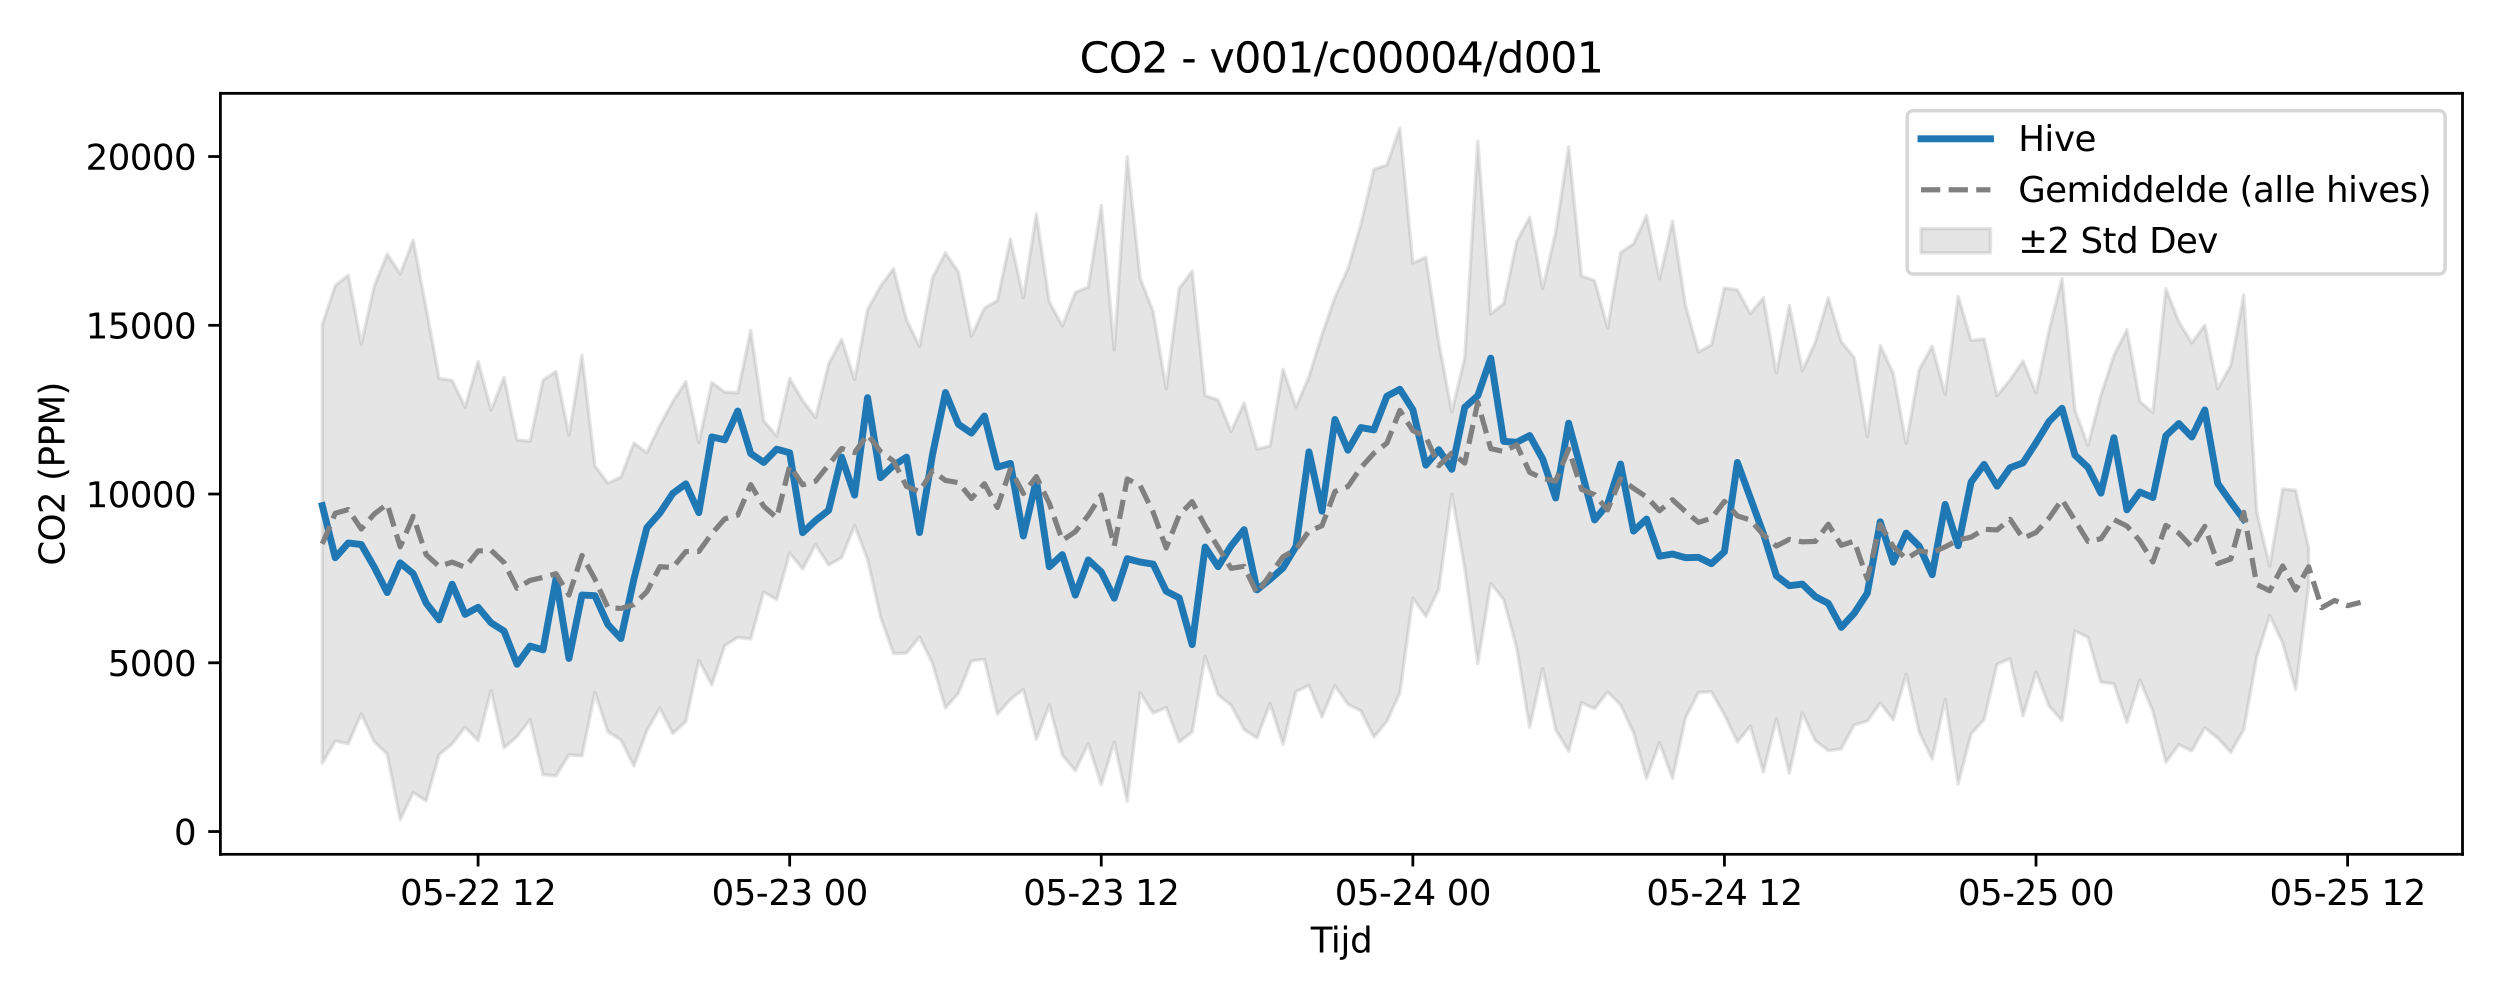 <?xml version="1.0" encoding="utf-8" standalone="no"?>
<!DOCTYPE svg PUBLIC "-//W3C//DTD SVG 1.1//EN"
  "http://www.w3.org/Graphics/SVG/1.1/DTD/svg11.dtd">
<svg xmlns:xlink="http://www.w3.org/1999/xlink" width="720pt" height="288pt" viewBox="0 0 720 288" xmlns="http://www.w3.org/2000/svg" version="1.1">
 <defs>
  <style type="text/css">*{stroke-linejoin: round; stroke-linecap: butt}</style>
 </defs>
 <g id="figure_1">
  <g id="patch_1">
   <path d="M 0 288 
L 720 288 
L 720 0 
L 0 0 
z
" style="fill: #ffffff"/>
  </g>
  <g id="axes_1">
   <g id="patch_2">
    <path d="M 63.47 246.04 
L 709.2 246.04 
L 709.2 26.88 
L 63.47 26.88 
z
" style="fill: #ffffff"/>
   </g>
   <g id="FillBetweenPolyCollection_1">
    <defs>
     <path id="m00e5315242" d="M 92.821 -194.52 
L 92.821 -68.203 
L 96.56 -74.588 
L 100.299 -73.757 
L 104.038 -82.393 
L 107.777 -74.367 
L 111.516 -70.794 
L 115.256 -51.922 
L 118.995 -59.736 
L 122.734 -57.352 
L 126.473 -70.682 
L 130.212 -73.752 
L 133.951 -78.546 
L 137.69 -74.696 
L 141.429 -89.16 
L 145.168 -72.623 
L 148.907 -75.848 
L 152.646 -80.729 
L 156.385 -64.885 
L 160.124 -64.534 
L 163.863 -70.606 
L 167.602 -70.311 
L 171.341 -88.585 
L 175.08 -77.234 
L 178.819 -74.918 
L 182.558 -67.379 
L 186.297 -77.561 
L 190.036 -84.107 
L 193.775 -76.758 
L 197.514 -80.193 
L 201.253 -97.823 
L 204.992 -90.753 
L 208.731 -102.062 
L 212.47 -104.413 
L 216.209 -103.967 
L 219.948 -117.516 
L 223.687 -115.334 
L 227.426 -128.72 
L 231.165 -124.115 
L 234.904 -131.13 
L 238.643 -125.253 
L 242.382 -127.374 
L 246.121 -136.649 
L 249.861 -126.833 
L 253.6 -110.297 
L 257.339 -99.789 
L 261.078 -99.887 
L 264.817 -104.56 
L 268.556 -96.937 
L 272.295 -84.067 
L 276.034 -88.368 
L 279.773 -97.671 
L 283.512 -98.095 
L 287.251 -82.301 
L 290.99 -86.532 
L 294.729 -89.443 
L 298.468 -75.077 
L 302.207 -84.943 
L 305.946 -70.569 
L 309.685 -66.021 
L 313.424 -73.811 
L 317.163 -61.994 
L 320.902 -74.276 
L 324.641 -57.217 
L 328.38 -88.426 
L 332.119 -82.622 
L 335.858 -84.246 
L 339.597 -74.307 
L 343.336 -77.131 
L 347.075 -98.934 
L 350.814 -87.881 
L 354.553 -84.935 
L 358.292 -77.892 
L 362.031 -75.486 
L 365.77 -85.343 
L 369.509 -73.614 
L 373.248 -88.835 
L 376.987 -90.568 
L 380.726 -81.504 
L 384.465 -90.526 
L 388.205 -85.151 
L 391.944 -83.223 
L 395.683 -75.711 
L 399.422 -80.262 
L 403.161 -88.435 
L 406.9 -115.727 
L 410.639 -110.481 
L 414.378 -118.349 
L 418.117 -145.697 
L 421.856 -124.224 
L 425.595 -96.854 
L 429.334 -119.948 
L 433.073 -115.328 
L 436.812 -101.324 
L 440.551 -78.5 
L 444.29 -95.487 
L 448.029 -77.907 
L 451.768 -71.615 
L 455.507 -85.613 
L 459.246 -83.876 
L 462.985 -88.714 
L 466.724 -84.982 
L 470.463 -76.927 
L 474.202 -63.832 
L 477.941 -74.112 
L 481.68 -63.802 
L 485.419 -81.213 
L 489.158 -88.549 
L 492.897 -88.763 
L 496.636 -82.133 
L 500.375 -74.3 
L 504.114 -78.859 
L 507.853 -65.63 
L 511.592 -80.968 
L 515.331 -65.281 
L 519.07 -82.646 
L 522.809 -74.686 
L 526.549 -71.826 
L 530.288 -72.318 
L 534.027 -79.274 
L 537.766 -80.289 
L 541.505 -85.506 
L 545.244 -80.696 
L 548.983 -93.842 
L 552.722 -77.184 
L 556.461 -69.344 
L 560.2 -86.523 
L 563.939 -62.238 
L 567.678 -76.631 
L 571.417 -80.758 
L 575.156 -96.718 
L 578.895 -98.295 
L 582.634 -81.856 
L 586.373 -94.463 
L 590.112 -84.688 
L 593.851 -80.463 
L 597.59 -106.233 
L 601.329 -104.444 
L 605.068 -91.526 
L 608.807 -91.063 
L 612.546 -79.964 
L 616.285 -92.152 
L 620.024 -83.138 
L 623.763 -68.474 
L 627.502 -73.535 
L 631.241 -71.748 
L 634.98 -78.411 
L 638.719 -75.382 
L 642.458 -71.307 
L 646.197 -77.836 
L 649.936 -98.714 
L 653.675 -110.762 
L 657.414 -102.79 
L 661.154 -89.403 
L 664.893 -119.396 
L 664.893 -130.104 
L 664.893 -130.104 
L 661.154 -146.805 
L 657.414 -147.175 
L 653.675 -124.952 
L 649.936 -140.629 
L 646.197 -203.049 
L 642.458 -182.73 
L 638.719 -176.019 
L 634.98 -194.383 
L 631.241 -189.228 
L 627.502 -195.364 
L 623.763 -204.867 
L 620.024 -169.198 
L 616.285 -172.335 
L 612.546 -193.047 
L 608.807 -185.638 
L 605.068 -174.182 
L 601.329 -159.703 
L 597.59 -169.93 
L 593.851 -207.806 
L 590.112 -192.792 
L 586.373 -174.843 
L 582.634 -184.039 
L 578.895 -178.598 
L 575.156 -174.036 
L 571.417 -190.384 
L 567.678 -189.992 
L 563.939 -202.673 
L 560.2 -174.482 
L 556.461 -188.258 
L 552.722 -181.538 
L 548.983 -160.222 
L 545.244 -180.516 
L 541.505 -188.491 
L 537.766 -162.278 
L 534.027 -185.016 
L 530.288 -189.607 
L 526.549 -202.223 
L 522.809 -189.466 
L 519.07 -181.244 
L 515.331 -200.057 
L 511.592 -180.513 
L 507.853 -202.275 
L 504.114 -197.65 
L 500.375 -204.522 
L 496.636 -205.061 
L 492.897 -188.7 
L 489.158 -186.578 
L 485.419 -200.111 
L 481.68 -224.345 
L 477.941 -207.702 
L 474.202 -225.922 
L 470.463 -217.811 
L 466.724 -215.208 
L 462.985 -193.611 
L 459.246 -207.219 
L 455.507 -208.5 
L 451.768 -245.71 
L 448.029 -220.992 
L 444.29 -204.922 
L 440.551 -225.43 
L 436.812 -218.44 
L 433.073 -200.582 
L 429.334 -197.637 
L 425.595 -247.381 
L 421.856 -185.048 
L 418.117 -169.343 
L 414.378 -189.403 
L 410.639 -213.897 
L 406.9 -212.252 
L 403.161 -251.158 
L 399.422 -240.471 
L 395.683 -239.238 
L 391.944 -223.418 
L 388.205 -210.61 
L 384.465 -202.378 
L 380.726 -191.649 
L 376.987 -179.508 
L 373.248 -170.775 
L 369.509 -181.683 
L 365.77 -159.59 
L 362.031 -158.675 
L 358.292 -171.934 
L 354.553 -163.715 
L 350.814 -172.85 
L 347.075 -174.068 
L 343.336 -209.95 
L 339.597 -204.952 
L 335.858 -176.105 
L 332.119 -198.254 
L 328.38 -207.861 
L 324.641 -242.881 
L 320.902 -187.279 
L 317.163 -228.859 
L 313.424 -205.356 
L 309.685 -203.739 
L 305.946 -194.116 
L 302.207 -201.096 
L 298.468 -226.389 
L 294.729 -202.268 
L 290.99 -219.178 
L 287.251 -201.416 
L 283.512 -199.268 
L 279.773 -191.182 
L 276.034 -209.63 
L 272.295 -215.194 
L 268.556 -207.966 
L 264.817 -188.249 
L 261.078 -195.934 
L 257.339 -210.632 
L 253.6 -205.586 
L 249.861 -198.877 
L 246.121 -178.644 
L 242.382 -190.266 
L 238.643 -183.154 
L 234.904 -167.751 
L 231.165 -172.658 
L 227.426 -178.978 
L 223.687 -162.413 
L 219.948 -166.862 
L 216.209 -192.885 
L 212.47 -174.883 
L 208.731 -175.073 
L 204.992 -177.836 
L 201.253 -160.501 
L 197.514 -178.107 
L 193.775 -172.365 
L 190.036 -165.47 
L 186.297 -157.635 
L 182.558 -160.382 
L 178.819 -150.612 
L 175.08 -148.842 
L 171.341 -153.807 
L 167.602 -185.73 
L 163.863 -162.692 
L 160.124 -181.012 
L 156.385 -178.515 
L 152.646 -160.952 
L 148.907 -161.293 
L 145.168 -179.355 
L 141.429 -169.874 
L 137.69 -183.955 
L 133.951 -170.736 
L 130.212 -178.473 
L 126.473 -179.017 
L 122.734 -199.168 
L 118.995 -218.86 
L 115.256 -209.129 
L 111.516 -214.854 
L 107.777 -205.565 
L 104.038 -188.914 
L 100.299 -208.742 
L 96.56 -205.779 
L 92.821 -194.52 
z
" style="stroke: #808080; stroke-opacity: 0.2"/>
    </defs>
    <g clip-path="url(#p06c1db86e6)">
     <use xlink:href="#m00e5315242" x="0" y="288" style="fill: #808080; fill-opacity: 0.2; stroke: #808080; stroke-opacity: 0.2"/>
    </g>
   </g>
   <g id="matplotlib.axis_1">
    <g id="xtick_1">
     <g id="line2d_1">
      <defs>
       <path id="m293af64dd1" d="M 0 0 
L 0 3.5 
" style="stroke: #000000; stroke-width: 0.8"/>
      </defs>
      <g>
       <use xlink:href="#m293af64dd1" x="137.69" y="246.04" style="stroke: #000000; stroke-width: 0.8"/>
      </g>
     </g>
     <g id="text_1">
      <!-- 05-22 12 -->
      <g transform="translate(115.209 260.638) scale(0.1 -0.1)">
       <defs>
        <path id="DejaVuSans-30" d="M 2034 4250 
Q 1547 4250 1301 3770 
Q 1056 3291 1056 2328 
Q 1056 1369 1301 889 
Q 1547 409 2034 409 
Q 2525 409 2770 889 
Q 3016 1369 3016 2328 
Q 3016 3291 2770 3770 
Q 2525 4250 2034 4250 
z
M 2034 4750 
Q 2819 4750 3233 4129 
Q 3647 3509 3647 2328 
Q 3647 1150 3233 529 
Q 2819 -91 2034 -91 
Q 1250 -91 836 529 
Q 422 1150 422 2328 
Q 422 3509 836 4129 
Q 1250 4750 2034 4750 
z
" transform="scale(0.016)"/>
        <path id="DejaVuSans-35" d="M 691 4666 
L 3169 4666 
L 3169 4134 
L 1269 4134 
L 1269 2991 
Q 1406 3038 1543 3061 
Q 1681 3084 1819 3084 
Q 2600 3084 3056 2656 
Q 3513 2228 3513 1497 
Q 3513 744 3044 326 
Q 2575 -91 1722 -91 
Q 1428 -91 1123 -41 
Q 819 9 494 109 
L 494 744 
Q 775 591 1075 516 
Q 1375 441 1709 441 
Q 2250 441 2565 725 
Q 2881 1009 2881 1497 
Q 2881 1984 2565 2268 
Q 2250 2553 1709 2553 
Q 1456 2553 1204 2497 
Q 953 2441 691 2322 
L 691 4666 
z
" transform="scale(0.016)"/>
        <path id="DejaVuSans-2d" d="M 313 2009 
L 1997 2009 
L 1997 1497 
L 313 1497 
L 313 2009 
z
" transform="scale(0.016)"/>
        <path id="DejaVuSans-32" d="M 1228 531 
L 3431 531 
L 3431 0 
L 469 0 
L 469 531 
Q 828 903 1448 1529 
Q 2069 2156 2228 2338 
Q 2531 2678 2651 2914 
Q 2772 3150 2772 3378 
Q 2772 3750 2511 3984 
Q 2250 4219 1831 4219 
Q 1534 4219 1204 4116 
Q 875 4013 500 3803 
L 500 4441 
Q 881 4594 1212 4672 
Q 1544 4750 1819 4750 
Q 2544 4750 2975 4387 
Q 3406 4025 3406 3419 
Q 3406 3131 3298 2873 
Q 3191 2616 2906 2266 
Q 2828 2175 2409 1742 
Q 1991 1309 1228 531 
z
" transform="scale(0.016)"/>
        <path id="DejaVuSans-20" transform="scale(0.016)"/>
        <path id="DejaVuSans-31" d="M 794 531 
L 1825 531 
L 1825 4091 
L 703 3866 
L 703 4441 
L 1819 4666 
L 2450 4666 
L 2450 531 
L 3481 531 
L 3481 0 
L 794 0 
L 794 531 
z
" transform="scale(0.016)"/>
       </defs>
       <use xlink:href="#DejaVuSans-30"/>
       <use xlink:href="#DejaVuSans-35" transform="translate(63.623 0)"/>
       <use xlink:href="#DejaVuSans-2d" transform="translate(127.246 0)"/>
       <use xlink:href="#DejaVuSans-32" transform="translate(163.33 0)"/>
       <use xlink:href="#DejaVuSans-32" transform="translate(226.953 0)"/>
       <use xlink:href="#DejaVuSans-20" transform="translate(290.576 0)"/>
       <use xlink:href="#DejaVuSans-31" transform="translate(322.363 0)"/>
       <use xlink:href="#DejaVuSans-32" transform="translate(385.986 0)"/>
      </g>
     </g>
    </g>
    <g id="xtick_2">
     <g id="line2d_2">
      <g>
       <use xlink:href="#m293af64dd1" x="227.426" y="246.04" style="stroke: #000000; stroke-width: 0.8"/>
      </g>
     </g>
     <g id="text_2">
      <!-- 05-23 00 -->
      <g transform="translate(204.946 260.638) scale(0.1 -0.1)">
       <defs>
        <path id="DejaVuSans-33" d="M 2597 2516 
Q 3050 2419 3304 2112 
Q 3559 1806 3559 1356 
Q 3559 666 3084 287 
Q 2609 -91 1734 -91 
Q 1441 -91 1130 -33 
Q 819 25 488 141 
L 488 750 
Q 750 597 1062 519 
Q 1375 441 1716 441 
Q 2309 441 2620 675 
Q 2931 909 2931 1356 
Q 2931 1769 2642 2001 
Q 2353 2234 1838 2234 
L 1294 2234 
L 1294 2753 
L 1863 2753 
Q 2328 2753 2575 2939 
Q 2822 3125 2822 3475 
Q 2822 3834 2567 4026 
Q 2313 4219 1838 4219 
Q 1578 4219 1281 4162 
Q 984 4106 628 3988 
L 628 4550 
Q 988 4650 1302 4700 
Q 1616 4750 1894 4750 
Q 2613 4750 3031 4423 
Q 3450 4097 3450 3541 
Q 3450 3153 3228 2886 
Q 3006 2619 2597 2516 
z
" transform="scale(0.016)"/>
       </defs>
       <use xlink:href="#DejaVuSans-30"/>
       <use xlink:href="#DejaVuSans-35" transform="translate(63.623 0)"/>
       <use xlink:href="#DejaVuSans-2d" transform="translate(127.246 0)"/>
       <use xlink:href="#DejaVuSans-32" transform="translate(163.33 0)"/>
       <use xlink:href="#DejaVuSans-33" transform="translate(226.953 0)"/>
       <use xlink:href="#DejaVuSans-20" transform="translate(290.576 0)"/>
       <use xlink:href="#DejaVuSans-30" transform="translate(322.363 0)"/>
       <use xlink:href="#DejaVuSans-30" transform="translate(385.986 0)"/>
      </g>
     </g>
    </g>
    <g id="xtick_3">
     <g id="line2d_3">
      <g>
       <use xlink:href="#m293af64dd1" x="317.163" y="246.04" style="stroke: #000000; stroke-width: 0.8"/>
      </g>
     </g>
     <g id="text_3">
      <!-- 05-23 12 -->
      <g transform="translate(294.683 260.638) scale(0.1 -0.1)">
       <use xlink:href="#DejaVuSans-30"/>
       <use xlink:href="#DejaVuSans-35" transform="translate(63.623 0)"/>
       <use xlink:href="#DejaVuSans-2d" transform="translate(127.246 0)"/>
       <use xlink:href="#DejaVuSans-32" transform="translate(163.33 0)"/>
       <use xlink:href="#DejaVuSans-33" transform="translate(226.953 0)"/>
       <use xlink:href="#DejaVuSans-20" transform="translate(290.576 0)"/>
       <use xlink:href="#DejaVuSans-31" transform="translate(322.363 0)"/>
       <use xlink:href="#DejaVuSans-32" transform="translate(385.986 0)"/>
      </g>
     </g>
    </g>
    <g id="xtick_4">
     <g id="line2d_4">
      <g>
       <use xlink:href="#m293af64dd1" x="406.9" y="246.04" style="stroke: #000000; stroke-width: 0.8"/>
      </g>
     </g>
     <g id="text_4">
      <!-- 05-24 00 -->
      <g transform="translate(384.419 260.638) scale(0.1 -0.1)">
       <defs>
        <path id="DejaVuSans-34" d="M 2419 4116 
L 825 1625 
L 2419 1625 
L 2419 4116 
z
M 2253 4666 
L 3047 4666 
L 3047 1625 
L 3713 1625 
L 3713 1100 
L 3047 1100 
L 3047 0 
L 2419 0 
L 2419 1100 
L 313 1100 
L 313 1709 
L 2253 4666 
z
" transform="scale(0.016)"/>
       </defs>
       <use xlink:href="#DejaVuSans-30"/>
       <use xlink:href="#DejaVuSans-35" transform="translate(63.623 0)"/>
       <use xlink:href="#DejaVuSans-2d" transform="translate(127.246 0)"/>
       <use xlink:href="#DejaVuSans-32" transform="translate(163.33 0)"/>
       <use xlink:href="#DejaVuSans-34" transform="translate(226.953 0)"/>
       <use xlink:href="#DejaVuSans-20" transform="translate(290.576 0)"/>
       <use xlink:href="#DejaVuSans-30" transform="translate(322.363 0)"/>
       <use xlink:href="#DejaVuSans-30" transform="translate(385.986 0)"/>
      </g>
     </g>
    </g>
    <g id="xtick_5">
     <g id="line2d_5">
      <g>
       <use xlink:href="#m293af64dd1" x="496.636" y="246.04" style="stroke: #000000; stroke-width: 0.8"/>
      </g>
     </g>
     <g id="text_5">
      <!-- 05-24 12 -->
      <g transform="translate(474.156 260.638) scale(0.1 -0.1)">
       <use xlink:href="#DejaVuSans-30"/>
       <use xlink:href="#DejaVuSans-35" transform="translate(63.623 0)"/>
       <use xlink:href="#DejaVuSans-2d" transform="translate(127.246 0)"/>
       <use xlink:href="#DejaVuSans-32" transform="translate(163.33 0)"/>
       <use xlink:href="#DejaVuSans-34" transform="translate(226.953 0)"/>
       <use xlink:href="#DejaVuSans-20" transform="translate(290.576 0)"/>
       <use xlink:href="#DejaVuSans-31" transform="translate(322.363 0)"/>
       <use xlink:href="#DejaVuSans-32" transform="translate(385.986 0)"/>
      </g>
     </g>
    </g>
    <g id="xtick_6">
     <g id="line2d_6">
      <g>
       <use xlink:href="#m293af64dd1" x="586.373" y="246.04" style="stroke: #000000; stroke-width: 0.8"/>
      </g>
     </g>
     <g id="text_6">
      <!-- 05-25 00 -->
      <g transform="translate(563.892 260.638) scale(0.1 -0.1)">
       <use xlink:href="#DejaVuSans-30"/>
       <use xlink:href="#DejaVuSans-35" transform="translate(63.623 0)"/>
       <use xlink:href="#DejaVuSans-2d" transform="translate(127.246 0)"/>
       <use xlink:href="#DejaVuSans-32" transform="translate(163.33 0)"/>
       <use xlink:href="#DejaVuSans-35" transform="translate(226.953 0)"/>
       <use xlink:href="#DejaVuSans-20" transform="translate(290.576 0)"/>
       <use xlink:href="#DejaVuSans-30" transform="translate(322.363 0)"/>
       <use xlink:href="#DejaVuSans-30" transform="translate(385.986 0)"/>
      </g>
     </g>
    </g>
    <g id="xtick_7">
     <g id="line2d_7">
      <g>
       <use xlink:href="#m293af64dd1" x="676.11" y="246.04" style="stroke: #000000; stroke-width: 0.8"/>
      </g>
     </g>
     <g id="text_7">
      <!-- 05-25 12 -->
      <g transform="translate(653.629 260.638) scale(0.1 -0.1)">
       <use xlink:href="#DejaVuSans-30"/>
       <use xlink:href="#DejaVuSans-35" transform="translate(63.623 0)"/>
       <use xlink:href="#DejaVuSans-2d" transform="translate(127.246 0)"/>
       <use xlink:href="#DejaVuSans-32" transform="translate(163.33 0)"/>
       <use xlink:href="#DejaVuSans-35" transform="translate(226.953 0)"/>
       <use xlink:href="#DejaVuSans-20" transform="translate(290.576 0)"/>
       <use xlink:href="#DejaVuSans-31" transform="translate(322.363 0)"/>
       <use xlink:href="#DejaVuSans-32" transform="translate(385.986 0)"/>
      </g>
     </g>
    </g>
    <g id="text_8">
     <!-- Tijd -->
     <g transform="translate(377.485 274.317) scale(0.1 -0.1)">
      <defs>
       <path id="DejaVuSans-54" d="M -19 4666 
L 3928 4666 
L 3928 4134 
L 2272 4134 
L 2272 0 
L 1638 0 
L 1638 4134 
L -19 4134 
L -19 4666 
z
" transform="scale(0.016)"/>
       <path id="DejaVuSans-69" d="M 603 3500 
L 1178 3500 
L 1178 0 
L 603 0 
L 603 3500 
z
M 603 4863 
L 1178 4863 
L 1178 4134 
L 603 4134 
L 603 4863 
z
" transform="scale(0.016)"/>
       <path id="DejaVuSans-6a" d="M 603 3500 
L 1178 3500 
L 1178 -63 
Q 1178 -731 923 -1031 
Q 669 -1331 103 -1331 
L -116 -1331 
L -116 -844 
L 38 -844 
Q 366 -844 484 -692 
Q 603 -541 603 -63 
L 603 3500 
z
M 603 4863 
L 1178 4863 
L 1178 4134 
L 603 4134 
L 603 4863 
z
" transform="scale(0.016)"/>
       <path id="DejaVuSans-64" d="M 2906 2969 
L 2906 4863 
L 3481 4863 
L 3481 0 
L 2906 0 
L 2906 525 
Q 2725 213 2448 61 
Q 2172 -91 1784 -91 
Q 1150 -91 751 415 
Q 353 922 353 1747 
Q 353 2572 751 3078 
Q 1150 3584 1784 3584 
Q 2172 3584 2448 3432 
Q 2725 3281 2906 2969 
z
M 947 1747 
Q 947 1113 1208 752 
Q 1469 391 1925 391 
Q 2381 391 2643 752 
Q 2906 1113 2906 1747 
Q 2906 2381 2643 2742 
Q 2381 3103 1925 3103 
Q 1469 3103 1208 2742 
Q 947 2381 947 1747 
z
" transform="scale(0.016)"/>
      </defs>
      <use xlink:href="#DejaVuSans-54"/>
      <use xlink:href="#DejaVuSans-69" transform="translate(57.959 0)"/>
      <use xlink:href="#DejaVuSans-6a" transform="translate(85.742 0)"/>
      <use xlink:href="#DejaVuSans-64" transform="translate(113.525 0)"/>
     </g>
    </g>
   </g>
   <g id="matplotlib.axis_2">
    <g id="ytick_1">
     <g id="line2d_8">
      <defs>
       <path id="m4f8f8ba7e1" d="M 0 0 
L -3.5 0 
" style="stroke: #000000; stroke-width: 0.8"/>
      </defs>
      <g>
       <use xlink:href="#m4f8f8ba7e1" x="63.47" y="239.479" style="stroke: #000000; stroke-width: 0.8"/>
      </g>
     </g>
     <g id="text_9">
      <!-- 0 -->
      <g transform="translate(50.108 243.278) scale(0.1 -0.1)">
       <use xlink:href="#DejaVuSans-30"/>
      </g>
     </g>
    </g>
    <g id="ytick_2">
     <g id="line2d_9">
      <g>
       <use xlink:href="#m4f8f8ba7e1" x="63.47" y="190.881" style="stroke: #000000; stroke-width: 0.8"/>
      </g>
     </g>
     <g id="text_10">
      <!-- 5000 -->
      <g transform="translate(31.02 194.68) scale(0.1 -0.1)">
       <use xlink:href="#DejaVuSans-35"/>
       <use xlink:href="#DejaVuSans-30" transform="translate(63.623 0)"/>
       <use xlink:href="#DejaVuSans-30" transform="translate(127.246 0)"/>
       <use xlink:href="#DejaVuSans-30" transform="translate(190.869 0)"/>
      </g>
     </g>
    </g>
    <g id="ytick_3">
     <g id="line2d_10">
      <g>
       <use xlink:href="#m4f8f8ba7e1" x="63.47" y="142.283" style="stroke: #000000; stroke-width: 0.8"/>
      </g>
     </g>
     <g id="text_11">
      <!-- 10000 -->
      <g transform="translate(24.657 146.082) scale(0.1 -0.1)">
       <use xlink:href="#DejaVuSans-31"/>
       <use xlink:href="#DejaVuSans-30" transform="translate(63.623 0)"/>
       <use xlink:href="#DejaVuSans-30" transform="translate(127.246 0)"/>
       <use xlink:href="#DejaVuSans-30" transform="translate(190.869 0)"/>
       <use xlink:href="#DejaVuSans-30" transform="translate(254.492 0)"/>
      </g>
     </g>
    </g>
    <g id="ytick_4">
     <g id="line2d_11">
      <g>
       <use xlink:href="#m4f8f8ba7e1" x="63.47" y="93.684" style="stroke: #000000; stroke-width: 0.8"/>
      </g>
     </g>
     <g id="text_12">
      <!-- 15000 -->
      <g transform="translate(24.657 97.484) scale(0.1 -0.1)">
       <use xlink:href="#DejaVuSans-31"/>
       <use xlink:href="#DejaVuSans-35" transform="translate(63.623 0)"/>
       <use xlink:href="#DejaVuSans-30" transform="translate(127.246 0)"/>
       <use xlink:href="#DejaVuSans-30" transform="translate(190.869 0)"/>
       <use xlink:href="#DejaVuSans-30" transform="translate(254.492 0)"/>
      </g>
     </g>
    </g>
    <g id="ytick_5">
     <g id="line2d_12">
      <g>
       <use xlink:href="#m4f8f8ba7e1" x="63.47" y="45.086" style="stroke: #000000; stroke-width: 0.8"/>
      </g>
     </g>
     <g id="text_13">
      <!-- 20000 -->
      <g transform="translate(24.657 48.885) scale(0.1 -0.1)">
       <use xlink:href="#DejaVuSans-32"/>
       <use xlink:href="#DejaVuSans-30" transform="translate(63.623 0)"/>
       <use xlink:href="#DejaVuSans-30" transform="translate(127.246 0)"/>
       <use xlink:href="#DejaVuSans-30" transform="translate(190.869 0)"/>
       <use xlink:href="#DejaVuSans-30" transform="translate(254.492 0)"/>
      </g>
     </g>
    </g>
    <g id="text_14">
     <!-- CO2 (PPM) -->
     <g transform="translate(18.578 162.903) rotate(-90) scale(0.1 -0.1)">
      <defs>
       <path id="DejaVuSans-43" d="M 4122 4306 
L 4122 3641 
Q 3803 3938 3442 4084 
Q 3081 4231 2675 4231 
Q 1875 4231 1450 3742 
Q 1025 3253 1025 2328 
Q 1025 1406 1450 917 
Q 1875 428 2675 428 
Q 3081 428 3442 575 
Q 3803 722 4122 1019 
L 4122 359 
Q 3791 134 3420 21 
Q 3050 -91 2638 -91 
Q 1578 -91 968 557 
Q 359 1206 359 2328 
Q 359 3453 968 4101 
Q 1578 4750 2638 4750 
Q 3056 4750 3426 4639 
Q 3797 4528 4122 4306 
z
" transform="scale(0.016)"/>
       <path id="DejaVuSans-4f" d="M 2522 4238 
Q 1834 4238 1429 3725 
Q 1025 3213 1025 2328 
Q 1025 1447 1429 934 
Q 1834 422 2522 422 
Q 3209 422 3611 934 
Q 4013 1447 4013 2328 
Q 4013 3213 3611 3725 
Q 3209 4238 2522 4238 
z
M 2522 4750 
Q 3503 4750 4090 4092 
Q 4678 3434 4678 2328 
Q 4678 1225 4090 567 
Q 3503 -91 2522 -91 
Q 1538 -91 948 565 
Q 359 1222 359 2328 
Q 359 3434 948 4092 
Q 1538 4750 2522 4750 
z
" transform="scale(0.016)"/>
       <path id="DejaVuSans-28" d="M 1984 4856 
Q 1566 4138 1362 3434 
Q 1159 2731 1159 2009 
Q 1159 1288 1364 580 
Q 1569 -128 1984 -844 
L 1484 -844 
Q 1016 -109 783 600 
Q 550 1309 550 2009 
Q 550 2706 781 3412 
Q 1013 4119 1484 4856 
L 1984 4856 
z
" transform="scale(0.016)"/>
       <path id="DejaVuSans-50" d="M 1259 4147 
L 1259 2394 
L 2053 2394 
Q 2494 2394 2734 2622 
Q 2975 2850 2975 3272 
Q 2975 3691 2734 3919 
Q 2494 4147 2053 4147 
L 1259 4147 
z
M 628 4666 
L 2053 4666 
Q 2838 4666 3239 4311 
Q 3641 3956 3641 3272 
Q 3641 2581 3239 2228 
Q 2838 1875 2053 1875 
L 1259 1875 
L 1259 0 
L 628 0 
L 628 4666 
z
" transform="scale(0.016)"/>
       <path id="DejaVuSans-4d" d="M 628 4666 
L 1569 4666 
L 2759 1491 
L 3956 4666 
L 4897 4666 
L 4897 0 
L 4281 0 
L 4281 4097 
L 3078 897 
L 2444 897 
L 1241 4097 
L 1241 0 
L 628 0 
L 628 4666 
z
" transform="scale(0.016)"/>
       <path id="DejaVuSans-29" d="M 513 4856 
L 1013 4856 
Q 1481 4119 1714 3412 
Q 1947 2706 1947 2009 
Q 1947 1309 1714 600 
Q 1481 -109 1013 -844 
L 513 -844 
Q 928 -128 1133 580 
Q 1338 1288 1338 2009 
Q 1338 2731 1133 3434 
Q 928 4138 513 4856 
z
" transform="scale(0.016)"/>
      </defs>
      <use xlink:href="#DejaVuSans-43"/>
      <use xlink:href="#DejaVuSans-4f" transform="translate(69.824 0)"/>
      <use xlink:href="#DejaVuSans-32" transform="translate(148.535 0)"/>
      <use xlink:href="#DejaVuSans-20" transform="translate(212.158 0)"/>
      <use xlink:href="#DejaVuSans-28" transform="translate(243.945 0)"/>
      <use xlink:href="#DejaVuSans-50" transform="translate(282.959 0)"/>
      <use xlink:href="#DejaVuSans-50" transform="translate(343.262 0)"/>
      <use xlink:href="#DejaVuSans-4d" transform="translate(403.564 0)"/>
      <use xlink:href="#DejaVuSans-29" transform="translate(489.844 0)"/>
     </g>
    </g>
   </g>
   <g id="line2d_13">
    <path d="M 92.821 145.626 
L 96.56 160.614 
L 100.299 156.376 
L 104.038 156.827 
L 107.777 163.313 
L 111.516 170.645 
L 115.256 162.111 
L 118.995 165.211 
L 122.734 173.693 
L 126.473 178.511 
L 130.212 168.263 
L 133.951 176.927 
L 137.69 174.895 
L 141.429 179.383 
L 145.168 181.748 
L 148.907 191.305 
L 152.646 186.083 
L 156.385 187.152 
L 160.124 166.708 
L 163.863 189.624 
L 167.602 171.364 
L 171.341 171.558 
L 175.08 179.882 
L 178.819 183.886 
L 182.558 166.835 
L 186.297 151.967 
L 190.036 147.761 
L 193.775 142.092 
L 197.514 139.354 
L 201.253 147.625 
L 204.992 125.844 
L 208.731 126.663 
L 212.47 118.392 
L 216.209 130.622 
L 219.948 133.179 
L 223.687 129.369 
L 227.426 130.396 
L 231.165 153.408 
L 234.904 149.903 
L 238.643 146.974 
L 242.382 131.633 
L 246.121 142.597 
L 249.861 114.533 
L 253.6 137.556 
L 257.339 134.045 
L 261.078 131.666 
L 264.817 153.376 
L 268.556 130.959 
L 272.295 113.052 
L 276.034 122.195 
L 279.773 124.729 
L 283.512 119.821 
L 287.251 134.533 
L 290.99 133.467 
L 294.729 154.367 
L 298.468 138.288 
L 302.207 163.222 
L 305.946 159.739 
L 309.685 171.387 
L 313.424 161.262 
L 317.163 164.719 
L 320.902 172.271 
L 324.641 160.902 
L 328.38 161.874 
L 332.119 162.474 
L 335.858 170.262 
L 339.597 172.188 
L 343.336 185.642 
L 347.075 157.559 
L 350.814 163.196 
L 354.553 157.215 
L 358.292 152.556 
L 362.031 169.88 
L 365.77 166.871 
L 369.509 163.569 
L 373.248 157.368 
L 376.987 130.136 
L 380.726 147.22 
L 384.465 120.815 
L 388.205 129.657 
L 391.944 123.138 
L 395.683 123.806 
L 399.422 114.109 
L 403.161 112.113 
L 406.9 117.984 
L 410.639 133.95 
L 414.378 129.531 
L 418.117 135.158 
L 421.856 117.29 
L 425.595 113.966 
L 429.334 103.148 
L 433.073 127.12 
L 436.812 127.382 
L 440.551 125.445 
L 444.29 132.184 
L 448.029 143.42 
L 451.768 121.881 
L 459.246 149.738 
L 462.985 145.228 
L 466.724 133.652 
L 470.463 152.952 
L 474.202 149.495 
L 477.941 160.177 
L 481.68 159.561 
L 485.419 160.614 
L 489.158 160.514 
L 492.897 162.344 
L 496.636 158.884 
L 500.375 133.192 
L 507.853 153.687 
L 511.592 165.824 
L 515.331 168.688 
L 519.07 168.224 
L 522.809 171.83 
L 526.549 173.761 
L 530.288 180.682 
L 534.027 176.609 
L 537.766 170.858 
L 541.505 150.288 
L 545.244 161.913 
L 548.983 153.538 
L 552.722 157.29 
L 556.461 165.5 
L 560.2 145.273 
L 563.939 157.176 
L 567.678 138.819 
L 571.417 133.742 
L 575.156 140.008 
L 578.895 134.724 
L 582.634 133.308 
L 586.373 127.525 
L 590.112 121.415 
L 593.851 117.595 
L 597.59 131.086 
L 601.329 134.611 
L 605.068 142.02 
L 608.807 126.07 
L 612.546 146.822 
L 616.285 141.706 
L 620.024 143.284 
L 623.763 125.51 
L 627.502 121.988 
L 631.241 125.847 
L 634.98 118.074 
L 638.719 139.266 
L 642.458 144.557 
L 646.197 149.582 
L 646.197 149.582 
" clip-path="url(#p06c1db86e6)" style="fill: none; stroke: #1f77b4; stroke-width: 2; stroke-linecap: square"/>
   </g>
   <g id="line2d_14">
    <path d="M 92.821 156.639 
L 96.56 147.816 
L 100.299 146.751 
L 104.038 152.346 
L 107.777 148.034 
L 111.516 145.176 
L 115.256 157.475 
L 118.995 148.702 
L 122.734 159.74 
L 126.473 163.151 
L 130.212 161.887 
L 133.951 163.359 
L 137.69 158.675 
L 141.429 158.483 
L 145.168 162.011 
L 148.907 169.43 
L 152.646 167.16 
L 156.385 166.3 
L 160.124 165.227 
L 163.863 171.351 
L 167.602 159.98 
L 171.341 166.804 
L 175.08 174.962 
L 178.819 175.235 
L 182.558 174.12 
L 186.297 170.402 
L 190.036 163.212 
L 193.775 163.439 
L 197.514 158.85 
L 201.253 158.838 
L 204.992 153.705 
L 208.731 149.433 
L 212.47 148.352 
L 216.209 139.574 
L 219.948 145.811 
L 223.687 149.126 
L 227.426 134.151 
L 231.165 139.614 
L 234.904 138.56 
L 242.382 129.18 
L 246.121 130.354 
L 249.861 125.145 
L 253.6 130.059 
L 257.339 132.79 
L 261.078 140.09 
L 264.817 141.596 
L 268.556 135.548 
L 272.295 138.37 
L 276.034 139.001 
L 279.773 143.574 
L 283.512 139.318 
L 287.251 146.141 
L 290.99 135.145 
L 294.729 142.144 
L 298.468 137.267 
L 302.207 144.98 
L 305.946 155.657 
L 309.685 153.12 
L 313.424 148.416 
L 317.163 142.574 
L 320.902 157.223 
L 324.641 137.951 
L 328.38 139.857 
L 332.119 147.562 
L 335.858 157.824 
L 339.597 148.37 
L 343.336 144.459 
L 347.075 151.499 
L 354.553 163.675 
L 358.292 163.087 
L 362.031 170.919 
L 365.77 165.534 
L 369.509 160.352 
L 373.248 158.195 
L 376.987 152.962 
L 380.726 151.423 
L 384.465 141.548 
L 388.205 140.12 
L 391.944 134.679 
L 395.683 130.526 
L 399.422 127.634 
L 403.161 118.203 
L 406.9 124.01 
L 410.639 125.811 
L 414.378 134.124 
L 418.117 130.48 
L 421.856 133.364 
L 425.595 115.883 
L 429.334 129.207 
L 433.073 130.045 
L 436.812 128.118 
L 440.551 136.035 
L 444.29 137.796 
L 448.029 138.551 
L 451.768 129.338 
L 455.507 140.944 
L 459.246 142.452 
L 462.985 146.838 
L 466.724 137.905 
L 470.463 140.631 
L 474.202 143.123 
L 477.941 147.093 
L 481.68 143.926 
L 485.419 147.338 
L 489.158 150.437 
L 492.897 149.268 
L 496.636 144.403 
L 500.375 148.589 
L 504.114 149.746 
L 507.853 154.048 
L 511.592 157.26 
L 515.331 155.331 
L 519.07 156.055 
L 522.809 155.924 
L 526.549 150.976 
L 530.288 157.038 
L 534.027 155.855 
L 537.766 166.717 
L 541.505 151.002 
L 545.244 157.394 
L 548.983 160.968 
L 552.722 158.639 
L 556.461 159.199 
L 560.2 157.498 
L 563.939 155.545 
L 567.678 154.689 
L 571.417 152.429 
L 575.156 152.623 
L 578.895 149.554 
L 582.634 155.053 
L 586.373 153.347 
L 590.112 149.26 
L 593.851 143.865 
L 601.329 155.926 
L 605.068 155.146 
L 608.807 149.649 
L 612.546 151.494 
L 616.285 155.757 
L 620.024 161.832 
L 623.763 151.33 
L 627.502 153.55 
L 631.241 157.512 
L 634.98 151.603 
L 638.719 162.3 
L 642.458 160.982 
L 646.197 147.557 
L 649.936 168.328 
L 653.675 170.143 
L 657.414 163.017 
L 661.154 169.896 
L 664.893 163.25 
L 668.632 175.031 
L 672.371 172.926 
L 676.11 174.432 
L 679.849 173.483 
L 679.849 173.483 
" clip-path="url(#p06c1db86e6)" style="fill: none; stroke-dasharray: 5.55,2.4; stroke-dashoffset: 0; stroke: #808080; stroke-width: 1.5"/>
   </g>
   <g id="patch_3">
    <path d="M 63.47 246.04 
L 63.47 26.88 
" style="fill: none; stroke: #000000; stroke-width: 0.8; stroke-linejoin: miter; stroke-linecap: square"/>
   </g>
   <g id="patch_4">
    <path d="M 709.2 246.04 
L 709.2 26.88 
" style="fill: none; stroke: #000000; stroke-width: 0.8; stroke-linejoin: miter; stroke-linecap: square"/>
   </g>
   <g id="patch_5">
    <path d="M 63.47 246.04 
L 709.2 246.04 
" style="fill: none; stroke: #000000; stroke-width: 0.8; stroke-linejoin: miter; stroke-linecap: square"/>
   </g>
   <g id="patch_6">
    <path d="M 63.47 26.88 
L 709.2 26.88 
" style="fill: none; stroke: #000000; stroke-width: 0.8; stroke-linejoin: miter; stroke-linecap: square"/>
   </g>
   <g id="text_15">
    <!-- CO2 - v001/c00004/d001 -->
    <g transform="translate(310.932 20.88) scale(0.12 -0.12)">
     <defs>
      <path id="DejaVuSans-76" d="M 191 3500 
L 800 3500 
L 1894 563 
L 2988 3500 
L 3597 3500 
L 2284 0 
L 1503 0 
L 191 3500 
z
" transform="scale(0.016)"/>
      <path id="DejaVuSans-2f" d="M 1625 4666 
L 2156 4666 
L 531 -594 
L 0 -594 
L 1625 4666 
z
" transform="scale(0.016)"/>
      <path id="DejaVuSans-63" d="M 3122 3366 
L 3122 2828 
Q 2878 2963 2633 3030 
Q 2388 3097 2138 3097 
Q 1578 3097 1268 2742 
Q 959 2388 959 1747 
Q 959 1106 1268 751 
Q 1578 397 2138 397 
Q 2388 397 2633 464 
Q 2878 531 3122 666 
L 3122 134 
Q 2881 22 2623 -34 
Q 2366 -91 2075 -91 
Q 1284 -91 818 406 
Q 353 903 353 1747 
Q 353 2603 823 3093 
Q 1294 3584 2113 3584 
Q 2378 3584 2631 3529 
Q 2884 3475 3122 3366 
z
" transform="scale(0.016)"/>
     </defs>
     <use xlink:href="#DejaVuSans-43"/>
     <use xlink:href="#DejaVuSans-4f" transform="translate(69.824 0)"/>
     <use xlink:href="#DejaVuSans-32" transform="translate(148.535 0)"/>
     <use xlink:href="#DejaVuSans-20" transform="translate(212.158 0)"/>
     <use xlink:href="#DejaVuSans-2d" transform="translate(243.945 0)"/>
     <use xlink:href="#DejaVuSans-20" transform="translate(280.029 0)"/>
     <use xlink:href="#DejaVuSans-76" transform="translate(311.816 0)"/>
     <use xlink:href="#DejaVuSans-30" transform="translate(370.996 0)"/>
     <use xlink:href="#DejaVuSans-30" transform="translate(434.619 0)"/>
     <use xlink:href="#DejaVuSans-31" transform="translate(498.242 0)"/>
     <use xlink:href="#DejaVuSans-2f" transform="translate(561.865 0)"/>
     <use xlink:href="#DejaVuSans-63" transform="translate(595.557 0)"/>
     <use xlink:href="#DejaVuSans-30" transform="translate(650.537 0)"/>
     <use xlink:href="#DejaVuSans-30" transform="translate(714.16 0)"/>
     <use xlink:href="#DejaVuSans-30" transform="translate(777.783 0)"/>
     <use xlink:href="#DejaVuSans-30" transform="translate(841.406 0)"/>
     <use xlink:href="#DejaVuSans-34" transform="translate(905.029 0)"/>
     <use xlink:href="#DejaVuSans-2f" transform="translate(968.652 0)"/>
     <use xlink:href="#DejaVuSans-64" transform="translate(1002.344 0)"/>
     <use xlink:href="#DejaVuSans-30" transform="translate(1065.82 0)"/>
     <use xlink:href="#DejaVuSans-30" transform="translate(1129.443 0)"/>
     <use xlink:href="#DejaVuSans-31" transform="translate(1193.066 0)"/>
    </g>
   </g>
   <g id="legend_1">
    <g id="patch_7">
     <path d="M 551.256 78.914 
L 702.2 78.914 
Q 704.2 78.914 704.2 76.914 
L 704.2 33.88 
Q 704.2 31.88 702.2 31.88 
L 551.256 31.88 
Q 549.256 31.88 549.256 33.88 
L 549.256 76.914 
Q 549.256 78.914 551.256 78.914 
z
" style="fill: #ffffff; opacity: 0.8; stroke: #cccccc; stroke-linejoin: miter"/>
    </g>
    <g id="line2d_15">
     <path d="M 553.256 39.978 
L 563.256 39.978 
L 573.256 39.978 
" style="fill: none; stroke: #1f77b4; stroke-width: 2; stroke-linecap: square"/>
    </g>
    <g id="text_16">
     <!-- Hive -->
     <g transform="translate(581.256 43.478) scale(0.1 -0.1)">
      <defs>
       <path id="DejaVuSans-48" d="M 628 4666 
L 1259 4666 
L 1259 2753 
L 3553 2753 
L 3553 4666 
L 4184 4666 
L 4184 0 
L 3553 0 
L 3553 2222 
L 1259 2222 
L 1259 0 
L 628 0 
L 628 4666 
z
" transform="scale(0.016)"/>
       <path id="DejaVuSans-65" d="M 3597 1894 
L 3597 1613 
L 953 1613 
Q 991 1019 1311 708 
Q 1631 397 2203 397 
Q 2534 397 2845 478 
Q 3156 559 3463 722 
L 3463 178 
Q 3153 47 2828 -22 
Q 2503 -91 2169 -91 
Q 1331 -91 842 396 
Q 353 884 353 1716 
Q 353 2575 817 3079 
Q 1281 3584 2069 3584 
Q 2775 3584 3186 3129 
Q 3597 2675 3597 1894 
z
M 3022 2063 
Q 3016 2534 2758 2815 
Q 2500 3097 2075 3097 
Q 1594 3097 1305 2825 
Q 1016 2553 972 2059 
L 3022 2063 
z
" transform="scale(0.016)"/>
      </defs>
      <use xlink:href="#DejaVuSans-48"/>
      <use xlink:href="#DejaVuSans-69" transform="translate(75.195 0)"/>
      <use xlink:href="#DejaVuSans-76" transform="translate(102.979 0)"/>
      <use xlink:href="#DejaVuSans-65" transform="translate(162.158 0)"/>
     </g>
    </g>
    <g id="line2d_16">
     <path d="M 553.256 54.657 
L 563.256 54.657 
L 573.256 54.657 
" style="fill: none; stroke-dasharray: 5.55,2.4; stroke-dashoffset: 0; stroke: #808080; stroke-width: 1.5"/>
    </g>
    <g id="text_17">
     <!-- Gemiddelde (alle hives) -->
     <g transform="translate(581.256 58.157) scale(0.1 -0.1)">
      <defs>
       <path id="DejaVuSans-47" d="M 3809 666 
L 3809 1919 
L 2778 1919 
L 2778 2438 
L 4434 2438 
L 4434 434 
Q 4069 175 3628 42 
Q 3188 -91 2688 -91 
Q 1594 -91 976 548 
Q 359 1188 359 2328 
Q 359 3472 976 4111 
Q 1594 4750 2688 4750 
Q 3144 4750 3555 4637 
Q 3966 4525 4313 4306 
L 4313 3634 
Q 3963 3931 3569 4081 
Q 3175 4231 2741 4231 
Q 1884 4231 1454 3753 
Q 1025 3275 1025 2328 
Q 1025 1384 1454 906 
Q 1884 428 2741 428 
Q 3075 428 3337 486 
Q 3600 544 3809 666 
z
" transform="scale(0.016)"/>
       <path id="DejaVuSans-6d" d="M 3328 2828 
Q 3544 3216 3844 3400 
Q 4144 3584 4550 3584 
Q 5097 3584 5394 3201 
Q 5691 2819 5691 2113 
L 5691 0 
L 5113 0 
L 5113 2094 
Q 5113 2597 4934 2840 
Q 4756 3084 4391 3084 
Q 3944 3084 3684 2787 
Q 3425 2491 3425 1978 
L 3425 0 
L 2847 0 
L 2847 2094 
Q 2847 2600 2669 2842 
Q 2491 3084 2119 3084 
Q 1678 3084 1418 2786 
Q 1159 2488 1159 1978 
L 1159 0 
L 581 0 
L 581 3500 
L 1159 3500 
L 1159 2956 
Q 1356 3278 1631 3431 
Q 1906 3584 2284 3584 
Q 2666 3584 2933 3390 
Q 3200 3197 3328 2828 
z
" transform="scale(0.016)"/>
       <path id="DejaVuSans-6c" d="M 603 4863 
L 1178 4863 
L 1178 0 
L 603 0 
L 603 4863 
z
" transform="scale(0.016)"/>
       <path id="DejaVuSans-61" d="M 2194 1759 
Q 1497 1759 1228 1600 
Q 959 1441 959 1056 
Q 959 750 1161 570 
Q 1363 391 1709 391 
Q 2188 391 2477 730 
Q 2766 1069 2766 1631 
L 2766 1759 
L 2194 1759 
z
M 3341 1997 
L 3341 0 
L 2766 0 
L 2766 531 
Q 2569 213 2275 61 
Q 1981 -91 1556 -91 
Q 1019 -91 701 211 
Q 384 513 384 1019 
Q 384 1609 779 1909 
Q 1175 2209 1959 2209 
L 2766 2209 
L 2766 2266 
Q 2766 2663 2505 2880 
Q 2244 3097 1772 3097 
Q 1472 3097 1187 3025 
Q 903 2953 641 2809 
L 641 3341 
Q 956 3463 1253 3523 
Q 1550 3584 1831 3584 
Q 2591 3584 2966 3190 
Q 3341 2797 3341 1997 
z
" transform="scale(0.016)"/>
       <path id="DejaVuSans-68" d="M 3513 2113 
L 3513 0 
L 2938 0 
L 2938 2094 
Q 2938 2591 2744 2837 
Q 2550 3084 2163 3084 
Q 1697 3084 1428 2787 
Q 1159 2491 1159 1978 
L 1159 0 
L 581 0 
L 581 4863 
L 1159 4863 
L 1159 2956 
Q 1366 3272 1645 3428 
Q 1925 3584 2291 3584 
Q 2894 3584 3203 3211 
Q 3513 2838 3513 2113 
z
" transform="scale(0.016)"/>
       <path id="DejaVuSans-73" d="M 2834 3397 
L 2834 2853 
Q 2591 2978 2328 3040 
Q 2066 3103 1784 3103 
Q 1356 3103 1142 2972 
Q 928 2841 928 2578 
Q 928 2378 1081 2264 
Q 1234 2150 1697 2047 
L 1894 2003 
Q 2506 1872 2764 1633 
Q 3022 1394 3022 966 
Q 3022 478 2636 193 
Q 2250 -91 1575 -91 
Q 1294 -91 989 -36 
Q 684 19 347 128 
L 347 722 
Q 666 556 975 473 
Q 1284 391 1588 391 
Q 1994 391 2212 530 
Q 2431 669 2431 922 
Q 2431 1156 2273 1281 
Q 2116 1406 1581 1522 
L 1381 1569 
Q 847 1681 609 1914 
Q 372 2147 372 2553 
Q 372 3047 722 3315 
Q 1072 3584 1716 3584 
Q 2034 3584 2315 3537 
Q 2597 3491 2834 3397 
z
" transform="scale(0.016)"/>
      </defs>
      <use xlink:href="#DejaVuSans-47"/>
      <use xlink:href="#DejaVuSans-65" transform="translate(77.49 0)"/>
      <use xlink:href="#DejaVuSans-6d" transform="translate(139.014 0)"/>
      <use xlink:href="#DejaVuSans-69" transform="translate(236.426 0)"/>
      <use xlink:href="#DejaVuSans-64" transform="translate(264.209 0)"/>
      <use xlink:href="#DejaVuSans-64" transform="translate(327.686 0)"/>
      <use xlink:href="#DejaVuSans-65" transform="translate(391.162 0)"/>
      <use xlink:href="#DejaVuSans-6c" transform="translate(452.686 0)"/>
      <use xlink:href="#DejaVuSans-64" transform="translate(480.469 0)"/>
      <use xlink:href="#DejaVuSans-65" transform="translate(543.945 0)"/>
      <use xlink:href="#DejaVuSans-20" transform="translate(605.469 0)"/>
      <use xlink:href="#DejaVuSans-28" transform="translate(637.256 0)"/>
      <use xlink:href="#DejaVuSans-61" transform="translate(676.27 0)"/>
      <use xlink:href="#DejaVuSans-6c" transform="translate(737.549 0)"/>
      <use xlink:href="#DejaVuSans-6c" transform="translate(765.332 0)"/>
      <use xlink:href="#DejaVuSans-65" transform="translate(793.115 0)"/>
      <use xlink:href="#DejaVuSans-20" transform="translate(854.639 0)"/>
      <use xlink:href="#DejaVuSans-68" transform="translate(886.426 0)"/>
      <use xlink:href="#DejaVuSans-69" transform="translate(949.805 0)"/>
      <use xlink:href="#DejaVuSans-76" transform="translate(977.588 0)"/>
      <use xlink:href="#DejaVuSans-65" transform="translate(1036.768 0)"/>
      <use xlink:href="#DejaVuSans-73" transform="translate(1098.291 0)"/>
      <use xlink:href="#DejaVuSans-29" transform="translate(1150.391 0)"/>
     </g>
    </g>
    <g id="patch_8">
     <path d="M 553.256 72.835 
L 573.256 72.835 
L 573.256 65.835 
L 553.256 65.835 
z
" style="fill: #808080; fill-opacity: 0.2; stroke: #808080; stroke-opacity: 0.2; stroke-linejoin: miter"/>
    </g>
    <g id="text_18">
     <!-- ±2 Std Dev -->
     <g transform="translate(581.256 72.835) scale(0.1 -0.1)">
      <defs>
       <path id="DejaVuSans-b1" d="M 2944 4013 
L 2944 2803 
L 4684 2803 
L 4684 2272 
L 2944 2272 
L 2944 1063 
L 2419 1063 
L 2419 2272 
L 678 2272 
L 678 2803 
L 2419 2803 
L 2419 4013 
L 2944 4013 
z
M 678 531 
L 4684 531 
L 4684 0 
L 678 0 
L 678 531 
z
" transform="scale(0.016)"/>
       <path id="DejaVuSans-53" d="M 3425 4513 
L 3425 3897 
Q 3066 4069 2747 4153 
Q 2428 4238 2131 4238 
Q 1616 4238 1336 4038 
Q 1056 3838 1056 3469 
Q 1056 3159 1242 3001 
Q 1428 2844 1947 2747 
L 2328 2669 
Q 3034 2534 3370 2195 
Q 3706 1856 3706 1288 
Q 3706 609 3251 259 
Q 2797 -91 1919 -91 
Q 1588 -91 1214 -16 
Q 841 59 441 206 
L 441 856 
Q 825 641 1194 531 
Q 1563 422 1919 422 
Q 2459 422 2753 634 
Q 3047 847 3047 1241 
Q 3047 1584 2836 1778 
Q 2625 1972 2144 2069 
L 1759 2144 
Q 1053 2284 737 2584 
Q 422 2884 422 3419 
Q 422 4038 858 4394 
Q 1294 4750 2059 4750 
Q 2388 4750 2728 4690 
Q 3069 4631 3425 4513 
z
" transform="scale(0.016)"/>
       <path id="DejaVuSans-74" d="M 1172 4494 
L 1172 3500 
L 2356 3500 
L 2356 3053 
L 1172 3053 
L 1172 1153 
Q 1172 725 1289 603 
Q 1406 481 1766 481 
L 2356 481 
L 2356 0 
L 1766 0 
Q 1100 0 847 248 
Q 594 497 594 1153 
L 594 3053 
L 172 3053 
L 172 3500 
L 594 3500 
L 594 4494 
L 1172 4494 
z
" transform="scale(0.016)"/>
       <path id="DejaVuSans-44" d="M 1259 4147 
L 1259 519 
L 2022 519 
Q 2988 519 3436 956 
Q 3884 1394 3884 2338 
Q 3884 3275 3436 3711 
Q 2988 4147 2022 4147 
L 1259 4147 
z
M 628 4666 
L 1925 4666 
Q 3281 4666 3915 4102 
Q 4550 3538 4550 2338 
Q 4550 1131 3912 565 
Q 3275 0 1925 0 
L 628 0 
L 628 4666 
z
" transform="scale(0.016)"/>
      </defs>
      <use xlink:href="#DejaVuSans-b1"/>
      <use xlink:href="#DejaVuSans-32" transform="translate(83.789 0)"/>
      <use xlink:href="#DejaVuSans-20" transform="translate(147.412 0)"/>
      <use xlink:href="#DejaVuSans-53" transform="translate(179.199 0)"/>
      <use xlink:href="#DejaVuSans-74" transform="translate(242.676 0)"/>
      <use xlink:href="#DejaVuSans-64" transform="translate(281.885 0)"/>
      <use xlink:href="#DejaVuSans-20" transform="translate(345.361 0)"/>
      <use xlink:href="#DejaVuSans-44" transform="translate(377.148 0)"/>
      <use xlink:href="#DejaVuSans-65" transform="translate(454.15 0)"/>
      <use xlink:href="#DejaVuSans-76" transform="translate(515.674 0)"/>
     </g>
    </g>
   </g>
  </g>
 </g>
 <defs>
  <clipPath id="p06c1db86e6">
   <rect x="63.47" y="26.88" width="645.73" height="219.16"/>
  </clipPath>
 </defs>
</svg>
